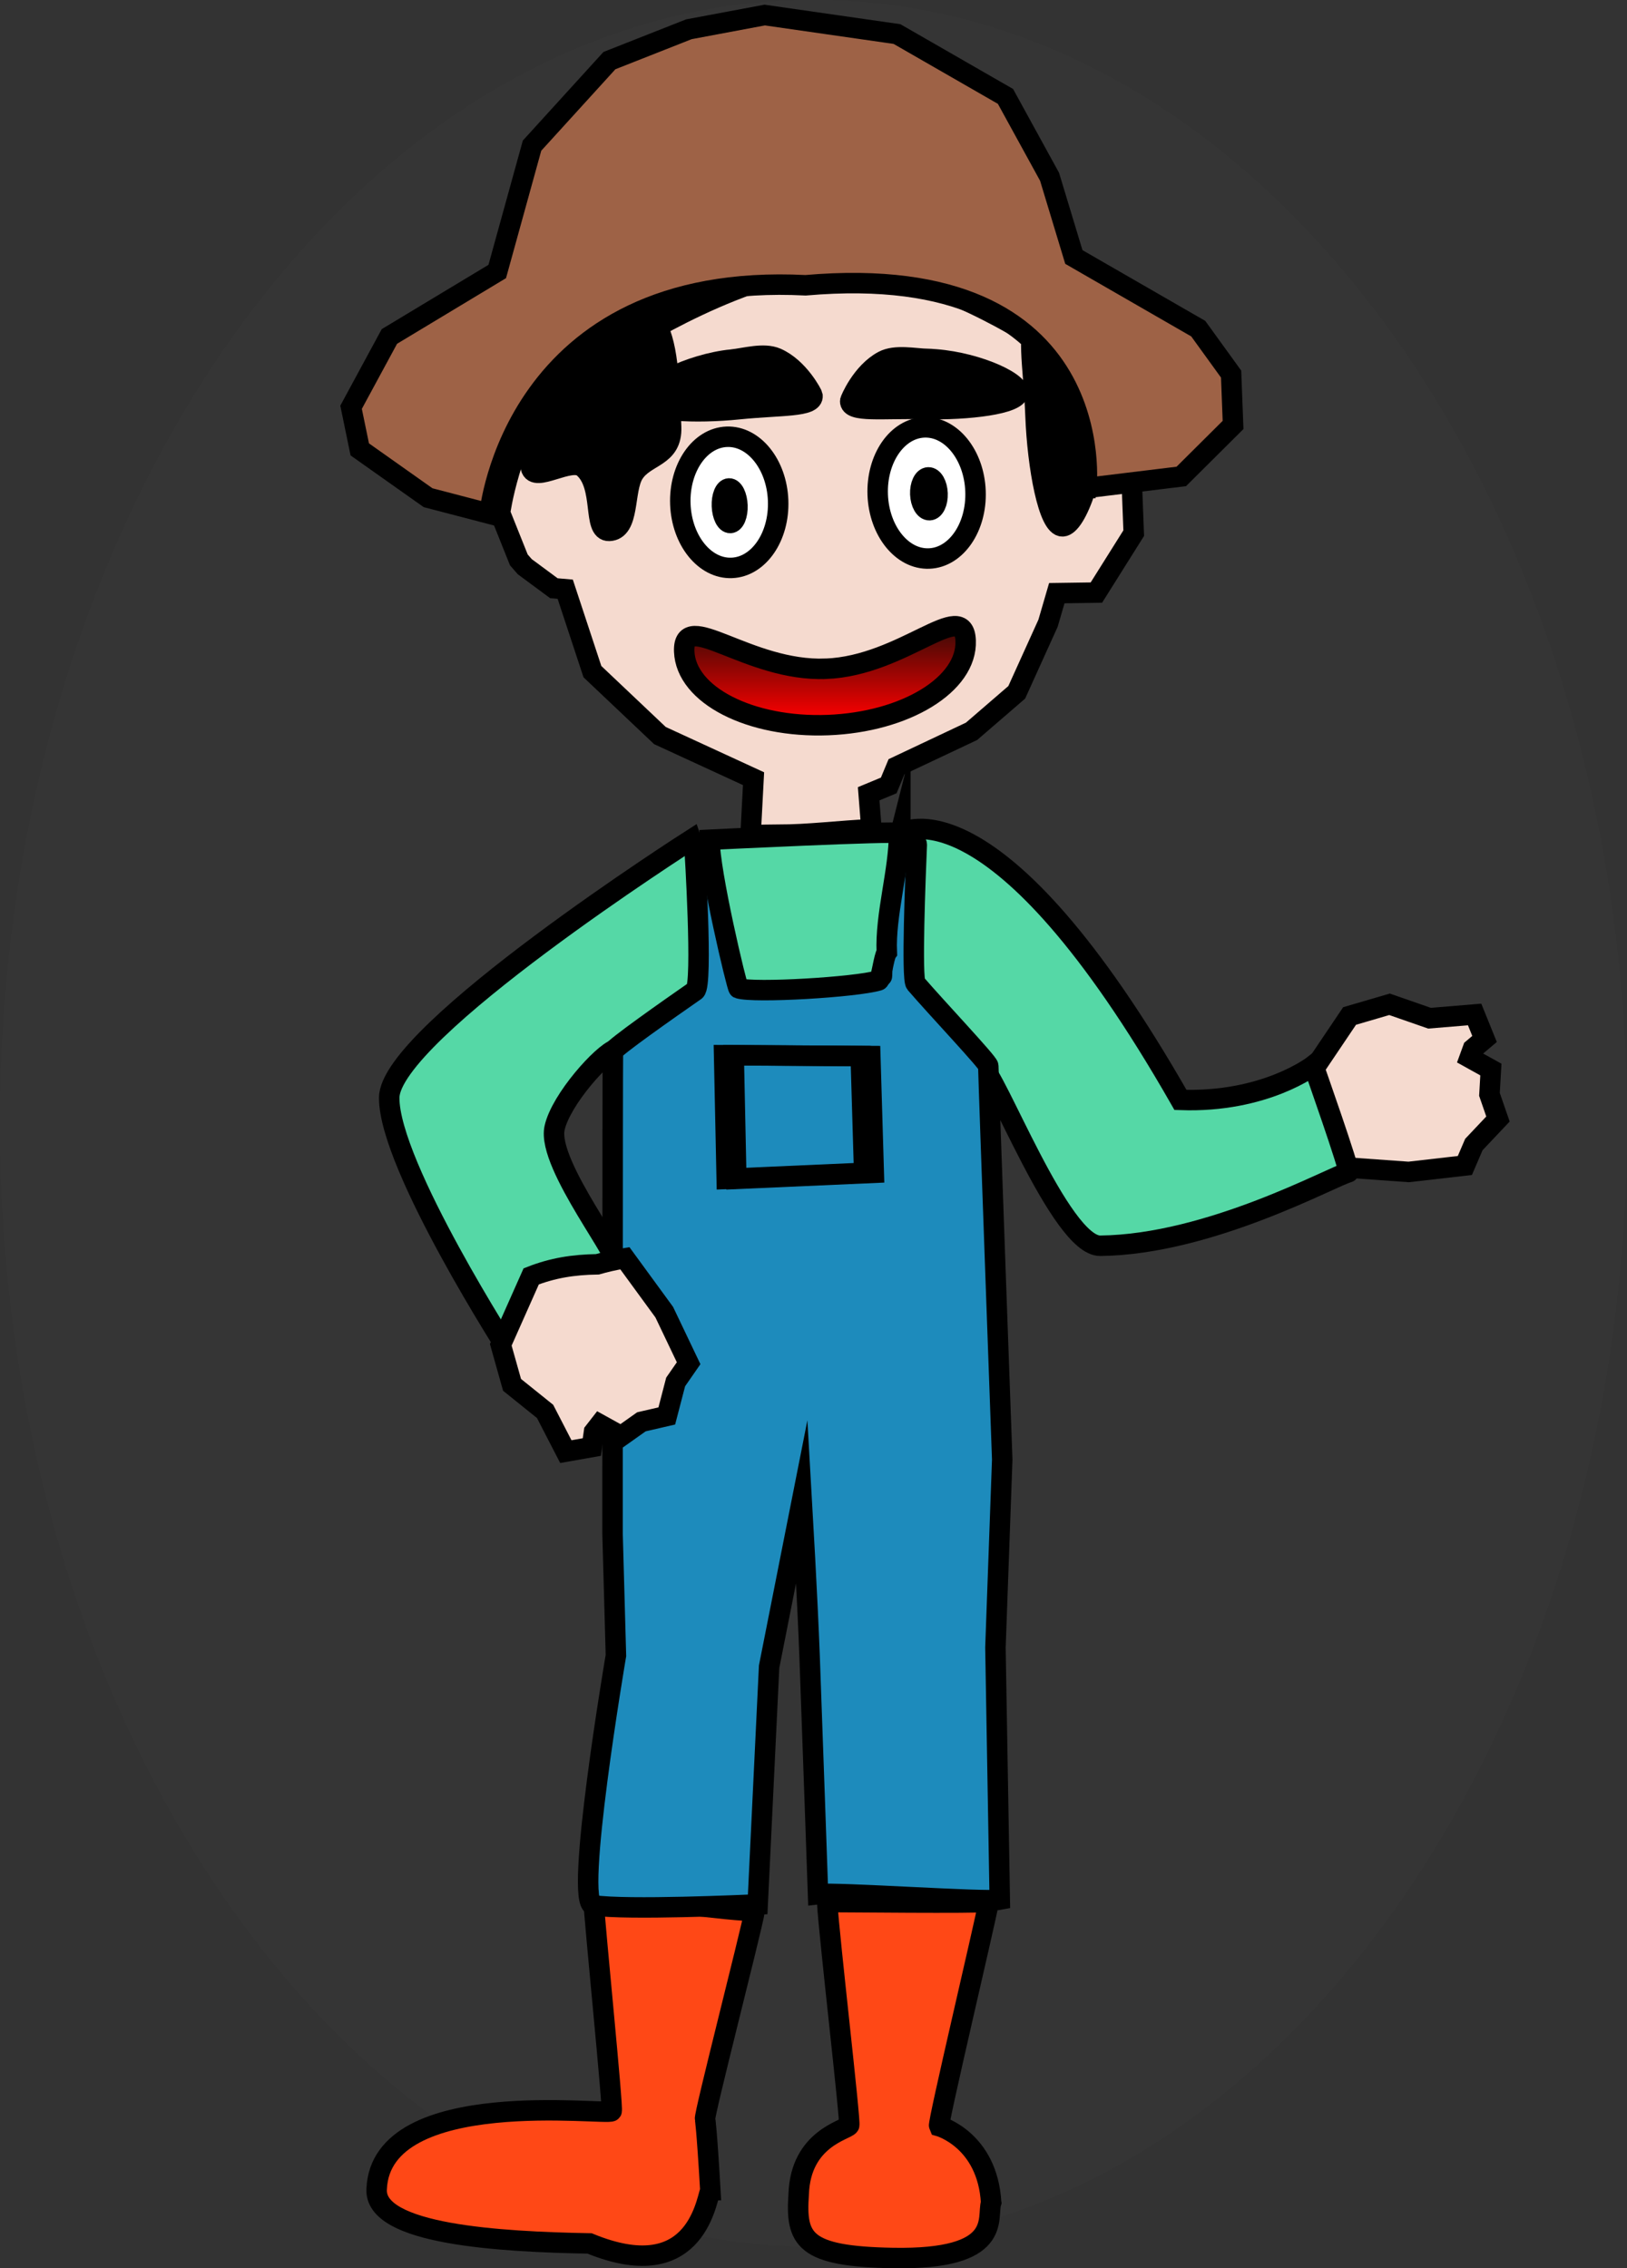 <svg version="1.1" xmlns="http://www.w3.org/2000/svg" xmlns:xlink="http://www.w3.org/1999/xlink" width="119.28" height="166.252" viewBox="0,0,119.28,166.252"><rect x="0" y="0" width="119.28" height="166.252" fill="#333333" stroke="none"/><defs><linearGradient x1="137.274" y1="187.554" x2="137.274" y2="194.815" gradientUnits="userSpaceOnUse" id="color-1"><stop offset="0" stop-color="#2c0b06"/><stop offset="1" stop-color="#ff0000"/></linearGradient></defs><g transform="translate(-165.189,-142.024)"><g stroke="#000000" stroke-miterlimit="10"><path d="M284.469,224.357c0,45.471 -26.702,82.333 -59.64,82.333c-32.938,0 -59.64,-36.862 -59.64,-82.333c0,-45.471 26.702,-82.333 59.64,-82.333c32.938,0 59.64,36.862 59.64,82.333z" fill-opacity="0.012" fill="#ffffff" stroke-width="0" stroke-linecap="butt"/><path d="M264.131,216.489l2.927,-0.857l2.933,1.02l3.307,-0.274l0.727,1.794l-0.856,0.724l-0.238,0.653l1.559,0.865l-0.105,1.82l0.624,1.806l-1.768,1.871l-0.659,1.536l-4.119,0.472l-4.884,-0.349c-0.313,-0.72 -0.554,-1.464 -0.69,-1.941c-0.931,-1.536 -1.513,-2.929 -1.827,-4.585z" fill="#f5dacf" stroke-width="1.5" stroke-linecap="butt"/><path d="M231.198,203.098c0,0 6.867,-4.394 20.534,19.542c6.212,0.222 9.746,-2.529 9.746,-2.529c0,0 2.75,7.795 2.569,7.837c-1.111,0.26 -10.147,5.298 -18.195,5.381c-2.924,0.03 -7.764,-12.844 -8.706,-13.123c-0.981,-0.148 -4.965,-2.63 -6.115,-6.471c-1.371,-4.582 0.167,-10.638 0.167,-10.638z" fill="#55d8a6" stroke-width="1.5" stroke-linecap="butt"/><path d="M217.265,302.546c-0.352,1.134 -1.282,7.015 -8.85,3.907c-6.531,-0.118 -15.85,-0.64 -15.611,-4.006c0.342,-7.619 16.999,-5.339 17.224,-5.69c0.127,-0.197 -1.193,-13.14 -1.358,-15.847c1.496,-0.002 10.693,1.278 11.852,1.161c-0.333,1.777 -3.751,15.033 -3.642,15.261c0,0 0.117,0.593 0.385,5.214z" fill="#ff4816" stroke-width="1.5" stroke-linecap="butt"/><path d="M237.852,303.464c-0.352,1.134 0.952,4.203 -7.208,4.056c-6.531,-0.118 -7.137,-1.334 -6.899,-4.7c0.145,-4.066 3.474,-4.672 3.699,-5.023c0.127,-0.197 -1.452,-13.657 -1.616,-16.365c1.496,-0.002 10.693,0.103 11.852,-0.014c-0.333,1.777 -3.751,16.208 -3.642,16.436c0,0 3.547,0.988 3.814,5.609z" fill="#ff4816" stroke-width="1.5" stroke-linecap="butt"/><path d="M210.32,218.934c-0.942,0.278 -4.005,3.661 -4.472,5.76c-0.604,2.714 5.376,10.082 4.29,9.828c-0.181,-0.042 -7.484,6.816 -7.484,6.816c0,0 -8.955,-13.862 -8.931,-18.857c0.023,-4.784 22.143,-18.915 22.143,-18.915c0,0 2.192,6.27 0.971,10.516c-1.217,4.228 -6.516,4.852 -6.516,4.852z" fill="#55d8a6" stroke-width="1.5" stroke-linecap="butt"/><path d="M216.157,204.062c0,0 2.147,-0.243 2.177,0.159c0.167,2.274 0.753,9.846 1.118,9.841c2.414,-0.03 10.39,-0.156 10.398,-0.499c0.055,-2.285 0.268,-9.901 0.669,-9.921c0.806,-0.04 1.895,-0.035 1.882,0.282c-0.105,2.474 -0.391,9.832 -0.079,10.193c1.598,1.853 5.316,5.781 5.322,6.039c0.045,1.92 1.021,28.845 1.021,28.845l-0.498,13.78l0.318,18.478c-1.01,0.202 -11.93,-0.567 -13.323,-0.404c0,0 -0.438,-12.553 -0.62,-17.463c-0.152,-4.113 -0.569,-11.337 -0.569,-11.337l-2.398,12.127l-0.839,17.423c-1.006,0.042 -9.524,0.427 -12.031,0.069c-1.478,0.01 1.64,-18.316 1.64,-18.316l-0.248,-8.921c0,0 0,-33.659 0.026,-35.34c0.004,-0.242 4.114,-3.126 6.033,-4.459c0.584,-0.406 -0.048,-10.498 -0.048,-10.498z" fill="#1d8bbc" stroke-width="1.5" stroke-linecap="butt"/><path d="M203.225,183.057l-1.376,-3.439c0,0 2.468,-19.416 22.253,-19.881c25.647,-0.604 24.08,18.153 24.08,18.153l0.123,3.21l-2.737,4.357l-2.902,0.042l-0.642,2.202l-2.295,5.066l-3.313,2.858l-5.501,2.596l-0.57,1.37l-1.472,0.611l0.205,2.601c-2.303,0.095 -4.671,0.41 -6.823,0.396c-0.681,0 -1.361,0.018 -2.04,0.043l0.218,-4.146l-6.862,-3.16l-4.95,-4.685l-1.994,-6.043l-0.832,-0.072l-2.135,-1.578z" fill="#f5dacf" stroke-width="1.5" stroke-linecap="butt"/><path d="M245.533,172.456c0.144,3.775 -1.404,8.106 -2.44,8.146c-1.036,0.04 -1.843,-4.336 -1.988,-8.111c-0.144,-3.775 -0.754,-6.614 0.282,-6.654c0.095,-0.004 2.597,0.859 3.722,2.687c0.647,1.051 0.378,2.753 0.423,3.932z" fill="#000000" stroke-width="1.5" stroke-linecap="butt"/><path d="M204.303,173.086c1.749,-1.415 2.864,-4.039 4.14,-5.352c2.286,-2.351 4.156,-2.976 4.475,-2.56c1.154,1.508 1.31,3.845 1.474,8.138c0.087,2.263 -1.911,2.072 -2.753,3.438c-0.756,1.226 -0.265,4.126 -1.787,4.184c-1.257,0.048 -0.313,-3.299 -1.902,-4.646c-0.931,-0.789 -3.577,1.174 -3.837,0.014c-0.356,-1.589 -0.721,-2.478 0.191,-3.215z" fill="#000000" stroke-width="1.5" stroke-linecap="butt"/><path d="M232.938,173.348c1.98,-0.076 3.667,2.015 3.768,4.669c0.101,2.654 -1.421,4.867 -3.401,4.943c-1.98,0.076 -3.667,-2.015 -3.768,-4.669c-0.101,-2.654 1.421,-4.867 3.401,-4.943z" fill="#ffffff" stroke-width="1.5" stroke-linecap="butt"/><path d="M218.468,174.036c1.98,-0.076 3.667,2.015 3.768,4.669c0.101,2.654 -1.421,4.867 -3.401,4.943c-1.98,0.076 -3.667,-2.015 -3.768,-4.669c-0.101,-2.654 1.421,-4.867 3.401,-4.943z" fill="#ffffff" stroke-width="1.5" stroke-linecap="butt"/><path d="M233.217,168.336c3.133,0.079 6.637,1.588 6.615,2.448c-0.022,0.86 -3.687,1.298 -6.819,1.219c-3.133,-0.079 -5.516,0.276 -5.494,-0.584c0.002,-0.079 0.848,-2.105 2.42,-2.94c0.904,-0.48 2.299,-0.169 3.277,-0.144z" fill="#000000" stroke-width="1.5" stroke-linecap="butt"/><path d="M218.84,168.378c0.974,-0.099 2.341,-0.516 3.279,-0.107c1.632,0.713 2.63,2.668 2.638,2.746c0.087,0.856 -2.316,0.683 -5.433,1.001c-3.117,0.318 -6.805,0.161 -6.892,-0.695c-0.087,-0.856 3.292,-2.628 6.409,-2.946z" fill="#000000" stroke-width="1.5" stroke-linecap="butt"/><path d="M225.732,191.041c5.697,-0.218 10.13,-5.26 10.252,-2.061c0.122,3.199 -4.397,5.969 -10.095,6.187c-5.697,0.218 -10.415,-2.199 -10.538,-5.399c-0.122,-3.199 4.682,1.49 10.38,1.272z" fill="url(#color-1)" stroke-width="1.5" stroke-linecap="butt"/><path d="M233.245,177.013c0.35,-0.013 0.653,0.514 0.679,1.178c0.025,0.664 -0.237,1.213 -0.587,1.227c-0.35,0.013 -0.653,-0.514 -0.679,-1.178c-0.025,-0.664 0.237,-1.213 0.587,-1.227z" fill="#ff0000" stroke-width="1.5" stroke-linecap="butt"/><path d="M218.114,179.112c-0.027,-0.699 0.207,-1.276 0.521,-1.288c0.315,-0.012 0.591,0.545 0.618,1.244c0.027,0.699 -0.207,1.276 -0.521,1.288c-0.315,0.012 -0.591,-0.545 -0.618,-1.244z" fill="#ff0000" stroke-width="1.5" stroke-linecap="butt"/><path d="M210.36,166.572c0,0 9.396,-6.086 16.341,-6.027c6.944,0.059 15.269,5.626 15.269,5.626" fill="none" stroke-width="3.5" stroke-linecap="round"/><path d="M244.835,177.792c0,0 1.909,-16.818 -20.587,-14.859c-21.486,-1.094 -23.169,16.746 -23.169,16.746l-4.505,-1.176l-5.01,-3.542l-0.637,-3.087l2.809,-5.189l7.907,-4.762l2.551,-9.224l5.673,-6.232l5.824,-2.297l5.561,-1.042l9.698,1.392l7.953,4.57l3.233,5.892l1.78,5.878l9.12,5.252l2.409,3.33l0.143,3.728l-3.797,3.775l-6.958,0.847z" fill="#9e6246" stroke-width="1.5" stroke-linecap="round"/><path d="M231.1,203.091c0,2.778 -1.018,5.945 -0.897,8.743c-0.227,0.31 -0.402,1.992 -0.605,2.052c-1.68,0.496 -9.131,0.936 -10.261,0.575c-0.116,-0.037 -2.158,-8.618 -2.126,-10.89c0,0 13.89,-0.68 13.89,-0.48z" fill="#55d8a6" stroke-width="1.5" stroke-linecap="butt"/><path d="M218.275,219.363l10.015,0.063l0.254,8.557l-10.078,0.445z" fill="none" stroke-width="1.5" stroke-linecap="round"/><path d="M218.979,219.363l10.015,0.063l0.254,8.557l-10.078,0.445z" fill="none" stroke-width="1.5" stroke-linecap="round"/><path d="M204.133,235.573c1.57,-0.612 3.06,-0.858 4.856,-0.884c0.476,-0.137 1.235,-0.328 2.011,-0.445l2.888,3.954l1.786,3.741l-0.952,1.373l-0.648,2.491l-1.862,0.43l-1.487,1.054l-1.56,-0.863l-0.427,0.548l-0.159,1.11l-1.907,0.336l-1.522,-2.948l-2.421,-1.945l-0.827,-2.936z" fill="#f5dacf" stroke-width="1.5" stroke-linecap="butt"/></g></g></svg>